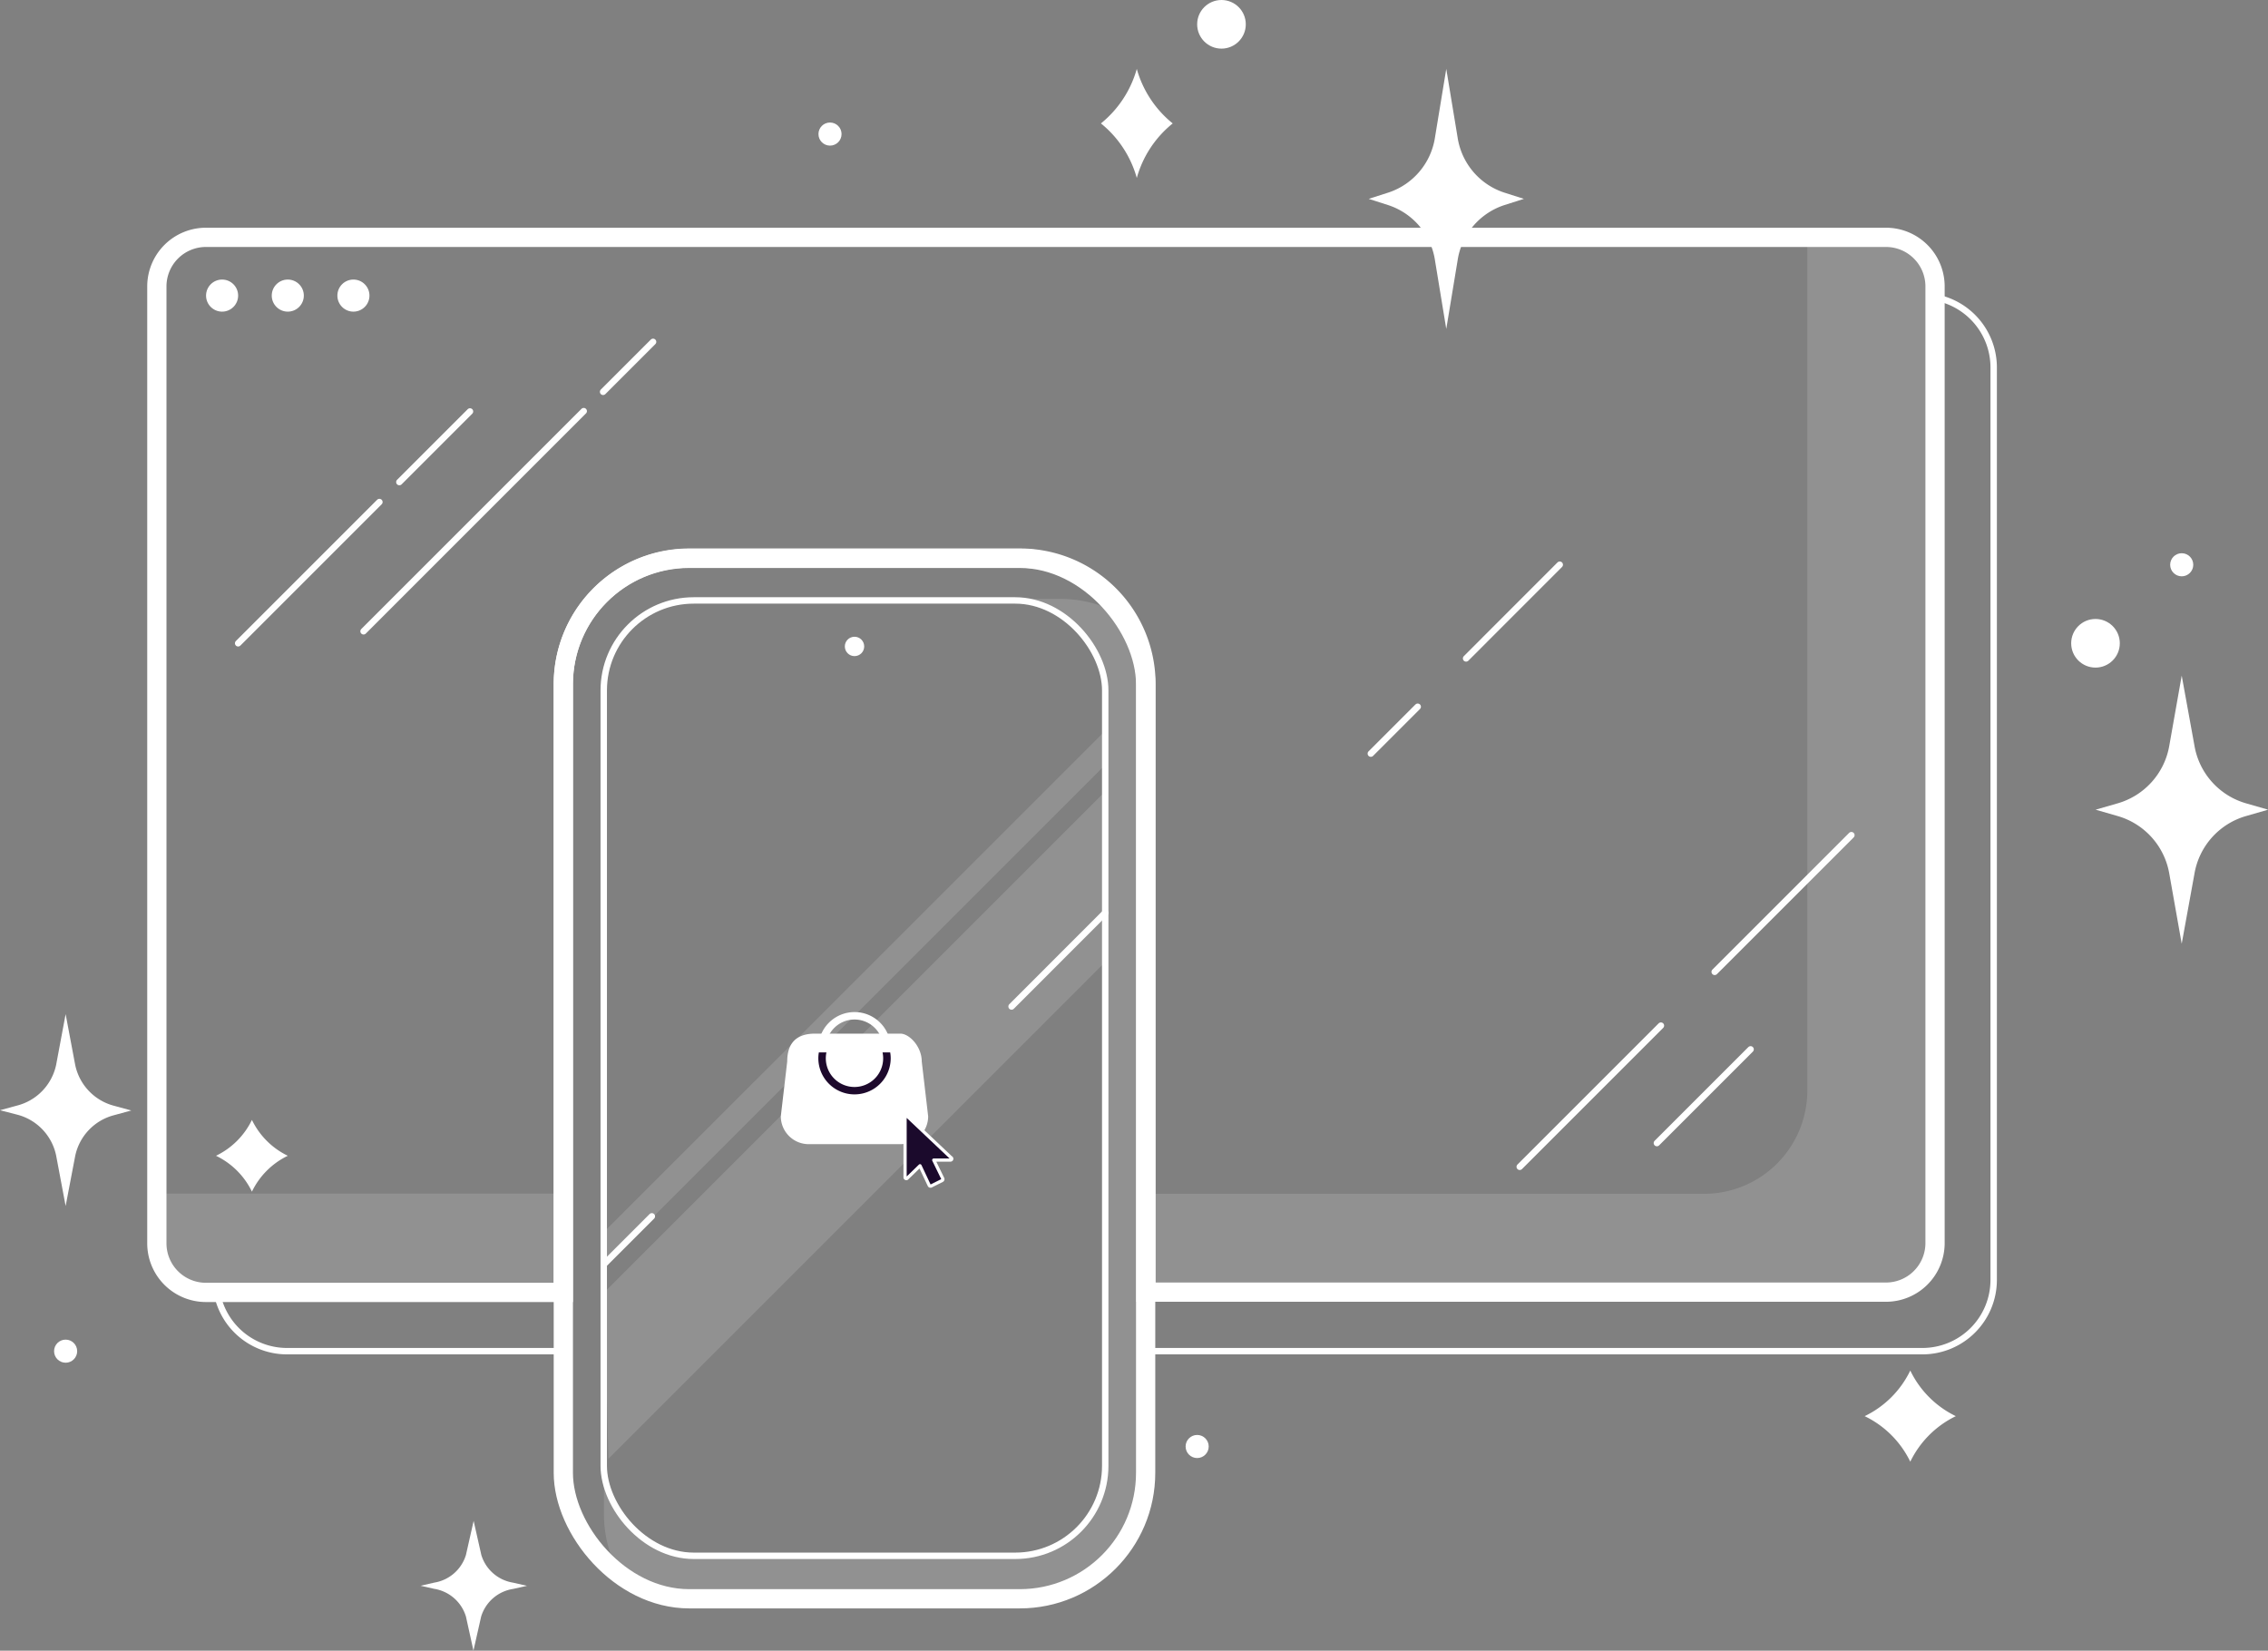 <svg xmlns="http://www.w3.org/2000/svg" viewBox="0 0 353.53 257.32"><rect x="0" y="0" width="353.53" height="257.32" fill="#808080" stroke="none"/><defs><style>.cls-1,.cls-4{fill:#fff;}.cls-2,.cls-3,.cls-5{fill:none;}.cls-2,.cls-3,.cls-5,.cls-7{stroke:#fff;}.cls-2,.cls-7{stroke-linecap:round;stroke-linejoin:round;}.cls-3,.cls-5{stroke-miterlimit:10;}.cls-4{opacity:0.14;}.cls-5{stroke-width:3px;}.cls-6{fill:#1d092c;}.cls-7{fill:#1b0a2c;stroke-width:0.5px;}</style></defs><g id="Layer_2" data-name="Layer 2"><g id="Layer_1-2" data-name="Layer 1"><circle class="cls-1" cx="34.62" cy="46.08" r="2.5"/><circle class="cls-1" cx="44.86" cy="46.08" r="2.5"/><circle class="cls-1" cx="55.09" cy="46.08" r="2.5"/><circle class="cls-1" cx="133.2" cy="100.77" r="1.51"/><line class="cls-2" x1="37.12" y1="100.28" x2="59.14" y2="78.26"/><line class="cls-2" x1="56.67" y1="98.41" x2="90.99" y2="64.09"/><line class="cls-2" x1="94.01" y1="61.08" x2="101.8" y2="53.29"/><line class="cls-2" x1="62.25" y1="75.15" x2="73.26" y2="64.14"/><line class="cls-2" x1="236.89" y1="181.89" x2="258.9" y2="159.88"/><line class="cls-2" x1="258.27" y1="178.19" x2="272.88" y2="163.58"/><line class="cls-2" x1="228.53" y1="102.64" x2="243.13" y2="88.03"/><line class="cls-2" x1="213.68" y1="117.48" x2="220.99" y2="110.17"/><line class="cls-2" x1="94.31" y1="196.91" x2="101.61" y2="189.61"/><line class="cls-2" x1="267.28" y1="151.5" x2="288.59" y2="130.19"/><path class="cls-1" d="M340.08,105.32l2,11a11.33,11.33,0,0,0,8,8.9l3.47,1-3.47,1a11.33,11.33,0,0,0-8,8.9l-2,11-1.95-11a11.35,11.35,0,0,0-8-8.9l-3.47-1,3.47-1a11.35,11.35,0,0,0,8-8.9Z"/><path class="cls-1" d="M73.83,237.09l1.2,5.32A6.2,6.2,0,0,0,80,246.72l2.14.49-2.14.48A6.19,6.19,0,0,0,75,252l-1.2,5.31L72.63,252a6.19,6.19,0,0,0-4.94-4.32l-2.13-.48,2.13-.49a6.2,6.2,0,0,0,4.94-4.31Z"/><path class="cls-1" d="M10.23,158.09,11.72,166a8.34,8.34,0,0,0,6.11,6.39l2.64.72-2.64.72a8.32,8.32,0,0,0-6.11,6.38L10.23,188l-1.48-7.87a8.32,8.32,0,0,0-6.11-6.38L0,173.07l2.64-.72A8.34,8.34,0,0,0,8.75,166Z"/><path class="cls-1" d="M225.44,10.74l1.76,10.64A10.74,10.74,0,0,0,234.41,30l3.13,1-3.13,1a10.74,10.74,0,0,0-7.21,8.64l-1.76,10.64-1.75-10.64A10.75,10.75,0,0,0,216.47,32l-3.12-1,3.12-1a10.75,10.75,0,0,0,7.22-8.63Z"/><path class="cls-1" d="M297.77,213.65h0a15.23,15.23,0,0,1-7.11,7.11h0a15.25,15.25,0,0,1,7.11,7.1h0a15.28,15.28,0,0,1,7.1-7.1h0A15.25,15.25,0,0,1,297.77,213.65Z"/><path class="cls-1" d="M39.27,174.58h0a12,12,0,0,1-5.6,5.59h0a12,12,0,0,1,5.6,5.59h0a12,12,0,0,1,5.59-5.59h0A12,12,0,0,1,39.27,174.58Z"/><path class="cls-1" d="M177.2,10.74h0a16.74,16.74,0,0,1-5.59,8.5h0a16.69,16.69,0,0,1,5.59,8.5h0a16.64,16.64,0,0,1,5.6-8.5h0A16.69,16.69,0,0,1,177.2,10.74Z"/><circle class="cls-1" cx="326.64" cy="100.28" r="3.79"/><circle class="cls-1" cx="190.4" cy="3.79" r="3.79"/><circle class="cls-1" cx="340.08" cy="88.04" r="1.8"/><circle class="cls-1" cx="186.61" cy="225.49" r="1.8"/><circle class="cls-1" cx="129.38" cy="20.9" r="1.8"/><circle class="cls-1" cx="10.23" cy="210.63" r="1.8"/><rect class="cls-3" x="94.11" y="93.6" width="78.17" height="148.93" rx="14.03"/><polygon class="cls-4" points="94.18 201.47 172.31 123.34 172.31 149.94 94.84 227.41 94.18 201.47"/><path class="cls-4" d="M87.81,186.06H24.45v7.79a7.65,7.65,0,0,0,7.63,7.62H87.81Z"/><path class="cls-4" d="M294,37H281.72V170a16.1,16.1,0,0,1-16.1,16.1h-87v15.41H294a7.65,7.65,0,0,0,7.63-7.62V44.64A7.65,7.65,0,0,0,294,37Z"/><path class="cls-3" d="M87.81,201.47h-54a11.1,11.1,0,0,0,10.9,9.16H87.81Z"/><path class="cls-3" d="M301.61,46.35V193.71a7.78,7.78,0,0,1-7.77,7.76H178.59v9.16h121.1a11.11,11.11,0,0,0,11.08-11.08V57.25A11.11,11.11,0,0,0,301.61,46.35Z"/><polygon class="cls-4" points="94.18 192.01 172.38 113.81 172.38 119.13 94.57 196.94 94.18 192.01"/><rect class="cls-5" x="87.81" y="87.04" width="90.77" height="162.19" rx="19.63"/><path class="cls-4" d="M175.64,96.36a19.48,19.48,0,0,0-10.31-3H113.81a19.8,19.8,0,0,0-2.57.19h47a14,14,0,0,1,14,14V228.49a14,14,0,0,1-14,14h-50.1a14.05,14.05,0,0,1-14-12.64V236a19.48,19.48,0,0,0,2.95,10.31,19.48,19.48,0,0,0,10.31,2.95H159a19.63,19.63,0,0,0,19.63-19.63V106.67A19.48,19.48,0,0,0,175.64,96.36Z"/><path class="cls-5" d="M294,37H32.08a7.65,7.65,0,0,0-7.63,7.63V193.85a7.65,7.65,0,0,0,7.63,7.62H87.81v-94.8A19.63,19.63,0,0,1,107.44,87H159a19.63,19.63,0,0,1,19.63,19.63v94.8H294a7.65,7.65,0,0,0,7.63-7.62V44.64A7.65,7.65,0,0,0,294,37Z"/><line class="cls-2" x1="157.68" y1="156.9" x2="172.28" y2="142.29"/><path class="cls-1" d="M140.35,178.36h-14.3a4.35,4.35,0,0,1-4.34-4.34l1-8.55c0-2.39,1-4.34,4.34-4.34h13.3c1.38,0,3.33,2,3.33,4.34l1,8.55A4.35,4.35,0,0,1,140.35,178.36Z"/><path class="cls-1" d="M133.2,157.77a5.64,5.64,0,1,0,5.64,5.64A5.63,5.63,0,0,0,133.2,157.77Zm0,10.1a4.47,4.47,0,1,1,4.47-4.46A4.47,4.47,0,0,1,133.2,167.87Z"/><path class="cls-6" d="M138.76,164.06h-1.19a4.47,4.47,0,1,1-8.75,0h-1.18a5.29,5.29,0,0,0-.08.9,5.64,5.64,0,1,0,11.28,0A5.29,5.29,0,0,0,138.76,164.06Z"/><path class="cls-7" d="M148.22,180.44,141.41,174a.21.21,0,0,0-.13,0,.2.2,0,0,0-.2.19v9.35a.2.2,0,0,0,.2.19.16.16,0,0,0,.13-.06l2-1.94,1.44,3.06h0a.2.2,0,0,0,.17.11l.08,0,1.76-.88a.21.21,0,0,0,.11-.18.19.19,0,0,0,0-.08h0l-1.42-2.92h2.61a.2.2,0,0,0,.2-.2A.21.21,0,0,0,148.22,180.44Z"/></g></g></svg>